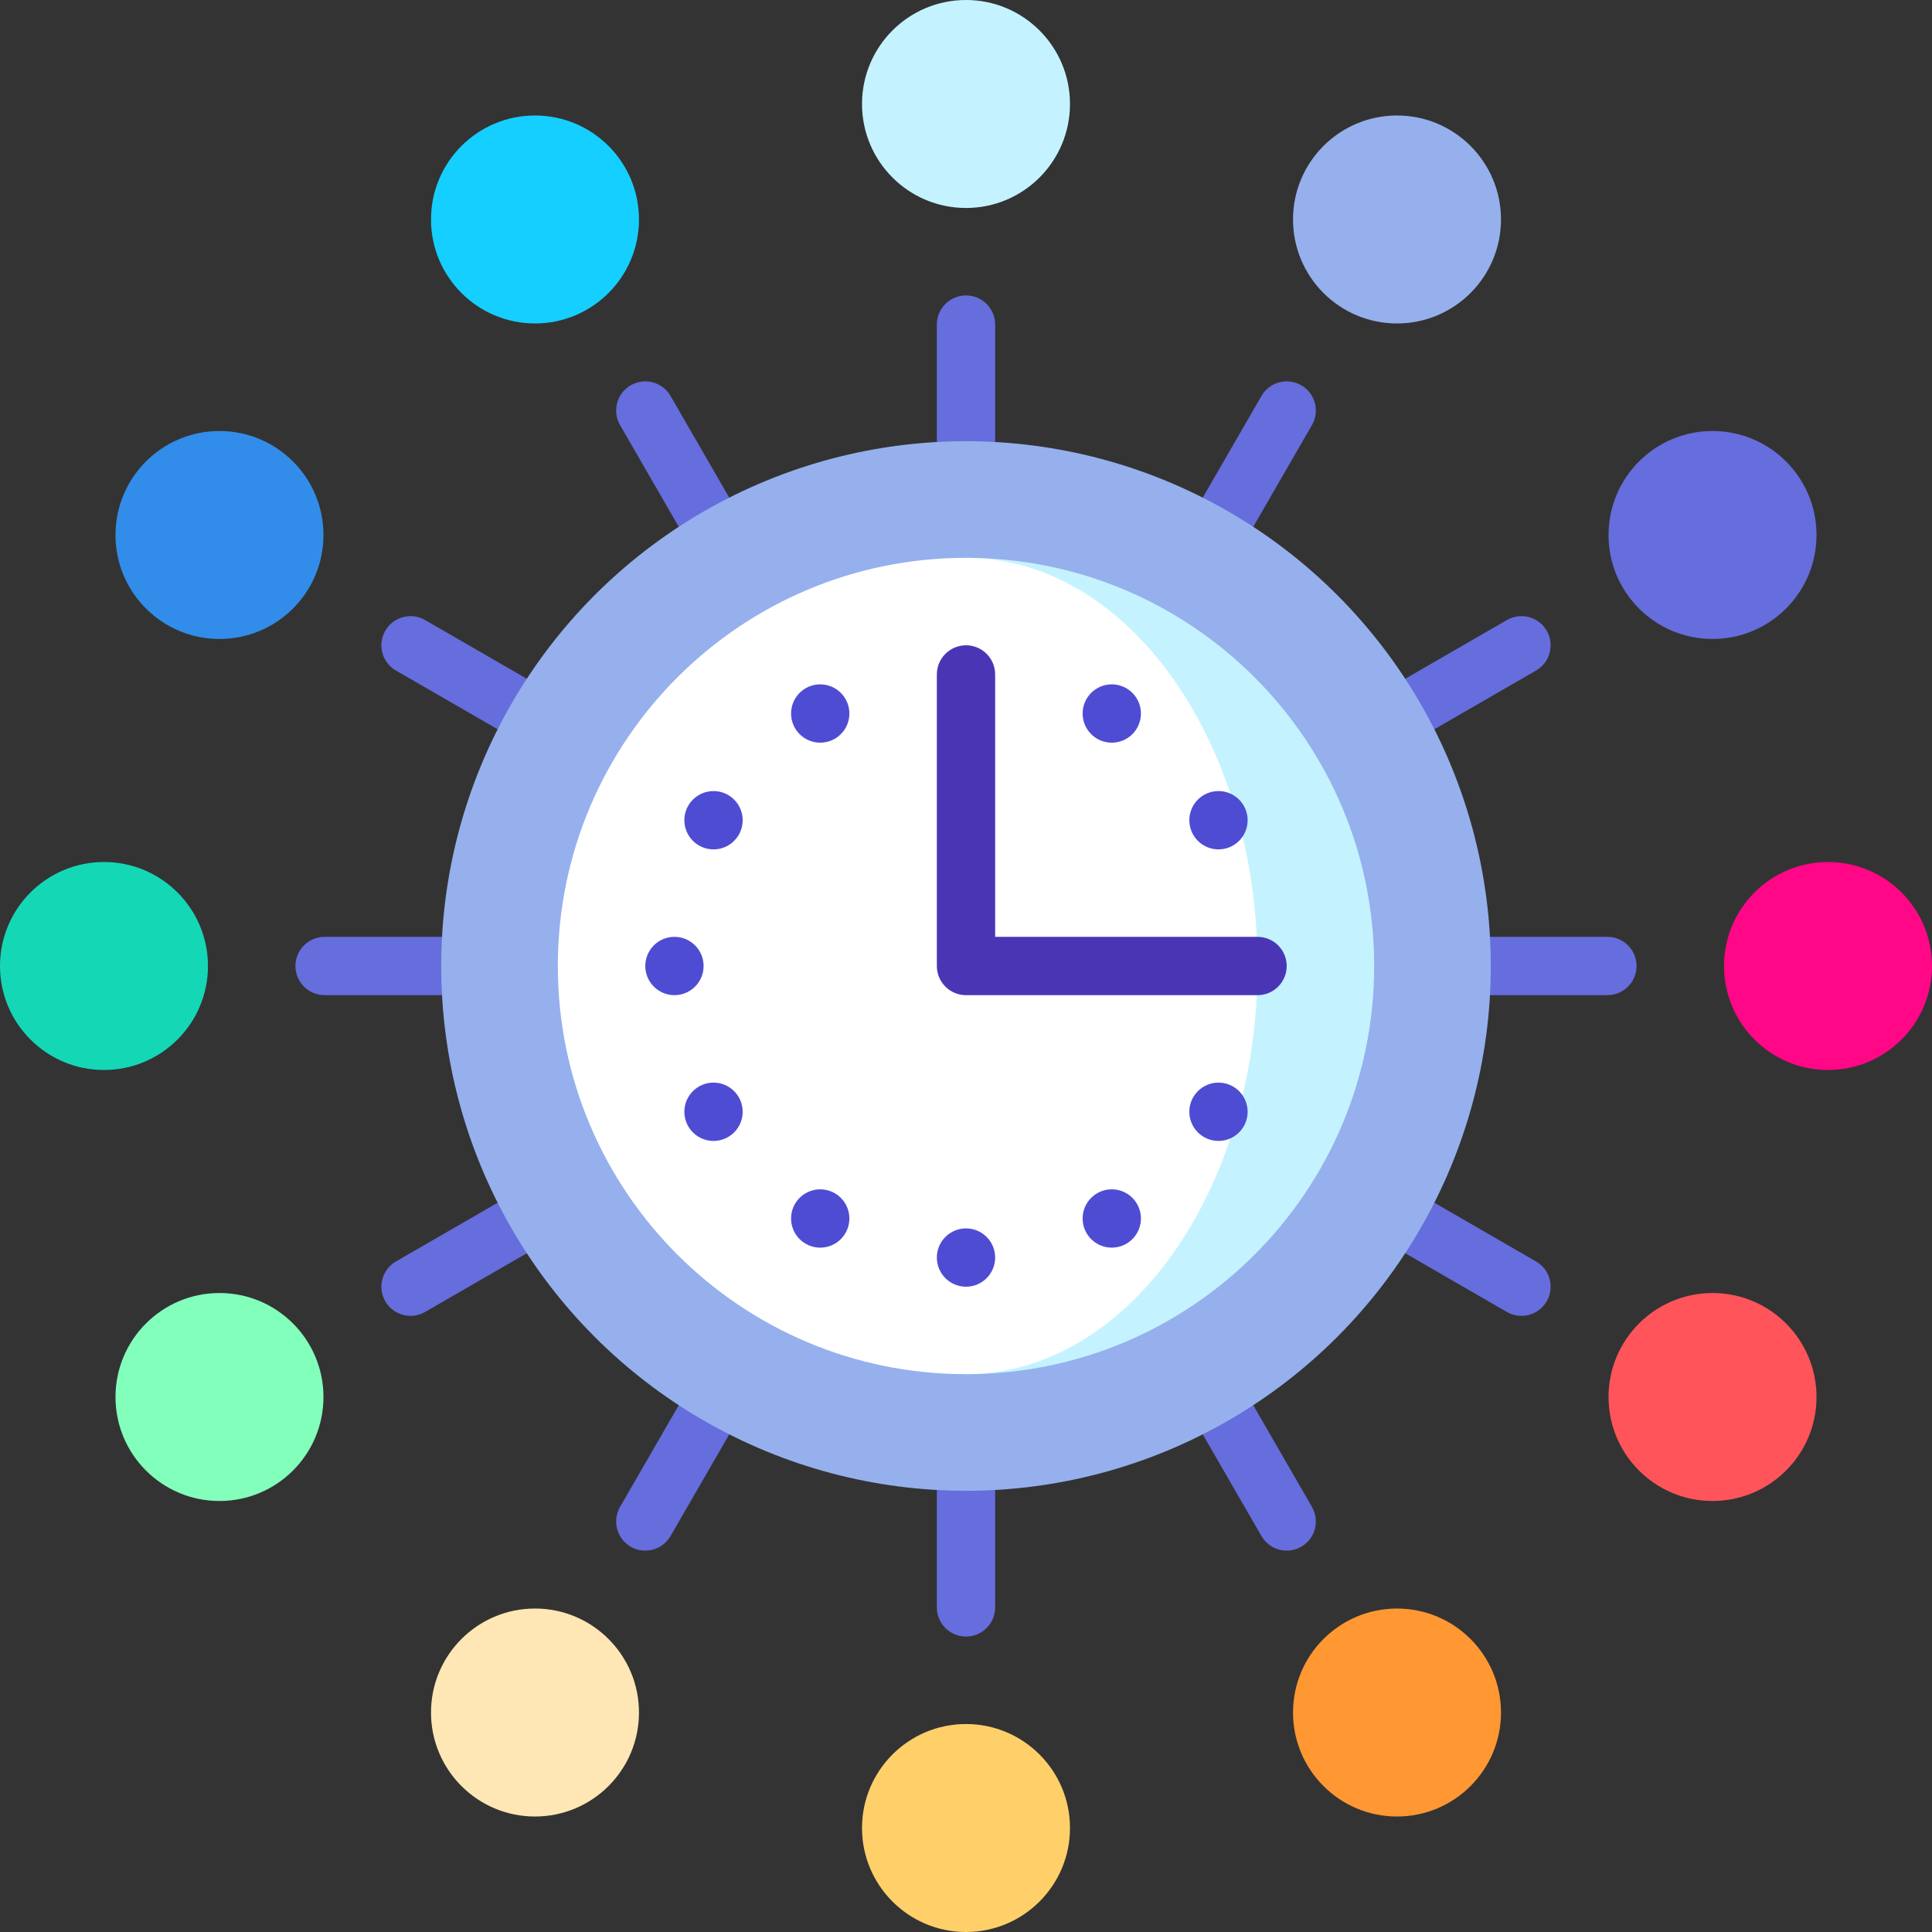 <svg id="Capa_1" enable-background="new 0 0 497 497" height="512" viewBox="0 0 497 497" width="512" xmlns="http://www.w3.org/2000/svg"><rect x="0" y="0" width="497" height="497" fill="#333333" stroke="none"/><g><path d="m413.5 241h-137.01l118.654-68.505c3.587-2.071 4.816-6.658 2.745-10.245s-6.658-4.816-10.245-2.745l-118.654 68.505 68.505-118.654c2.071-3.587.842-8.174-2.745-10.245s-8.174-.842-10.245 2.745l-68.505 118.654v-137.01c0-4.142-3.358-7.5-7.5-7.5s-7.5 3.358-7.5 7.5v137.01l-68.505-118.654c-2.071-3.587-6.658-4.816-10.245-2.745s-4.816 6.658-2.745 10.245l68.505 118.654-118.654-68.505c-3.587-2.071-8.174-.842-10.245 2.745s-.842 8.174 2.745 10.245l118.654 68.505h-137.01c-4.142 0-7.5 3.358-7.5 7.5s3.358 7.5 7.5 7.5h137.01l-118.654 68.505c-3.587 2.071-4.816 6.658-2.745 10.245s6.658 4.816 10.245 2.745l118.654-68.505-68.505 118.654c-2.071 3.587-.842 8.174 2.745 10.245s8.174.842 10.245-2.745l68.505-118.654v137.01c0 4.142 3.358 7.5 7.5 7.5s7.5-3.358 7.5-7.5v-137.01l68.505 118.654c2.071 3.587 6.658 4.816 10.245 2.745s4.816-6.658 2.745-10.245l-68.505-118.654 118.654 68.505c3.587 2.071 8.174.842 10.245-2.745s.842-8.174-2.745-10.245l-118.654-68.505h137.01c4.142 0 7.5-3.358 7.5-7.5s-3.358-7.5-7.5-7.5z" fill="#666ddc"/><circle cx="248.5" cy="248.5" fill="#95b0ed" r="135"/><path d="m248.5 143.5v210c57.99 0 105-47.01 105-105s-47.01-105-105-105z" fill="#c4f3ff"/><path d="m323.5 248.5c0-57.99-33.579-105-75-105-57.99 0-105 47.01-105 105s47.01 105 105 105c41.421 0 75-47.01 75-105z" fill="#fff"/><g fill="#4e4cd3"><circle cx="248.5" cy="323.5" r="7.5"/><circle cx="286" cy="313.452" r="7.5"/><circle cx="211" cy="183.548" r="7.5"/><circle cx="313.452" cy="286" r="7.5"/><circle cx="183.548" cy="211" r="7.5"/><circle cx="173.5" cy="248.5" r="7.5"/><circle cx="313.452" cy="211" r="7.5"/><circle cx="183.548" cy="286" r="7.5"/><circle cx="286" cy="183.548" r="7.5"/><circle cx="211" cy="313.452" r="7.5"/></g><circle cx="248.5" cy="26.75" fill="#c4f3ff" r="26.75"/><circle cx="248.5" cy="470.25" fill="#ffd06a" r="26.75"/><circle cx="137.625" cy="56.459" fill="#14cfff" r="26.75"/><circle cx="359.375" cy="440.541" fill="#ff9733" r="26.75"/><circle cx="56.459" cy="137.625" fill="#318de9" r="26.75"/><circle cx="440.541" cy="359.375" fill="#ff545a" r="26.75"/><circle cx="26.75" cy="248.5" fill="#14d7b6" r="26.75"/><circle cx="470.25" cy="248.5" fill="#ff0787" r="26.75"/><circle cx="56.459" cy="359.375" fill="#82ffbb" r="26.75"/><circle cx="440.541" cy="137.625" fill="#666ddc" r="26.75"/><circle cx="137.625" cy="440.541" fill="#ffe7b5" r="26.75"/><circle cx="359.375" cy="56.459" fill="#95b0ed" r="26.75"/><path d="m323.5 256h-75c-4.142 0-7.5-3.358-7.5-7.5v-75c0-4.142 3.358-7.5 7.5-7.5s7.5 3.358 7.5 7.5v67.5h67.5c4.142 0 7.5 3.358 7.5 7.5s-3.358 7.5-7.5 7.5z" fill="#4a36b5"/></g></svg>